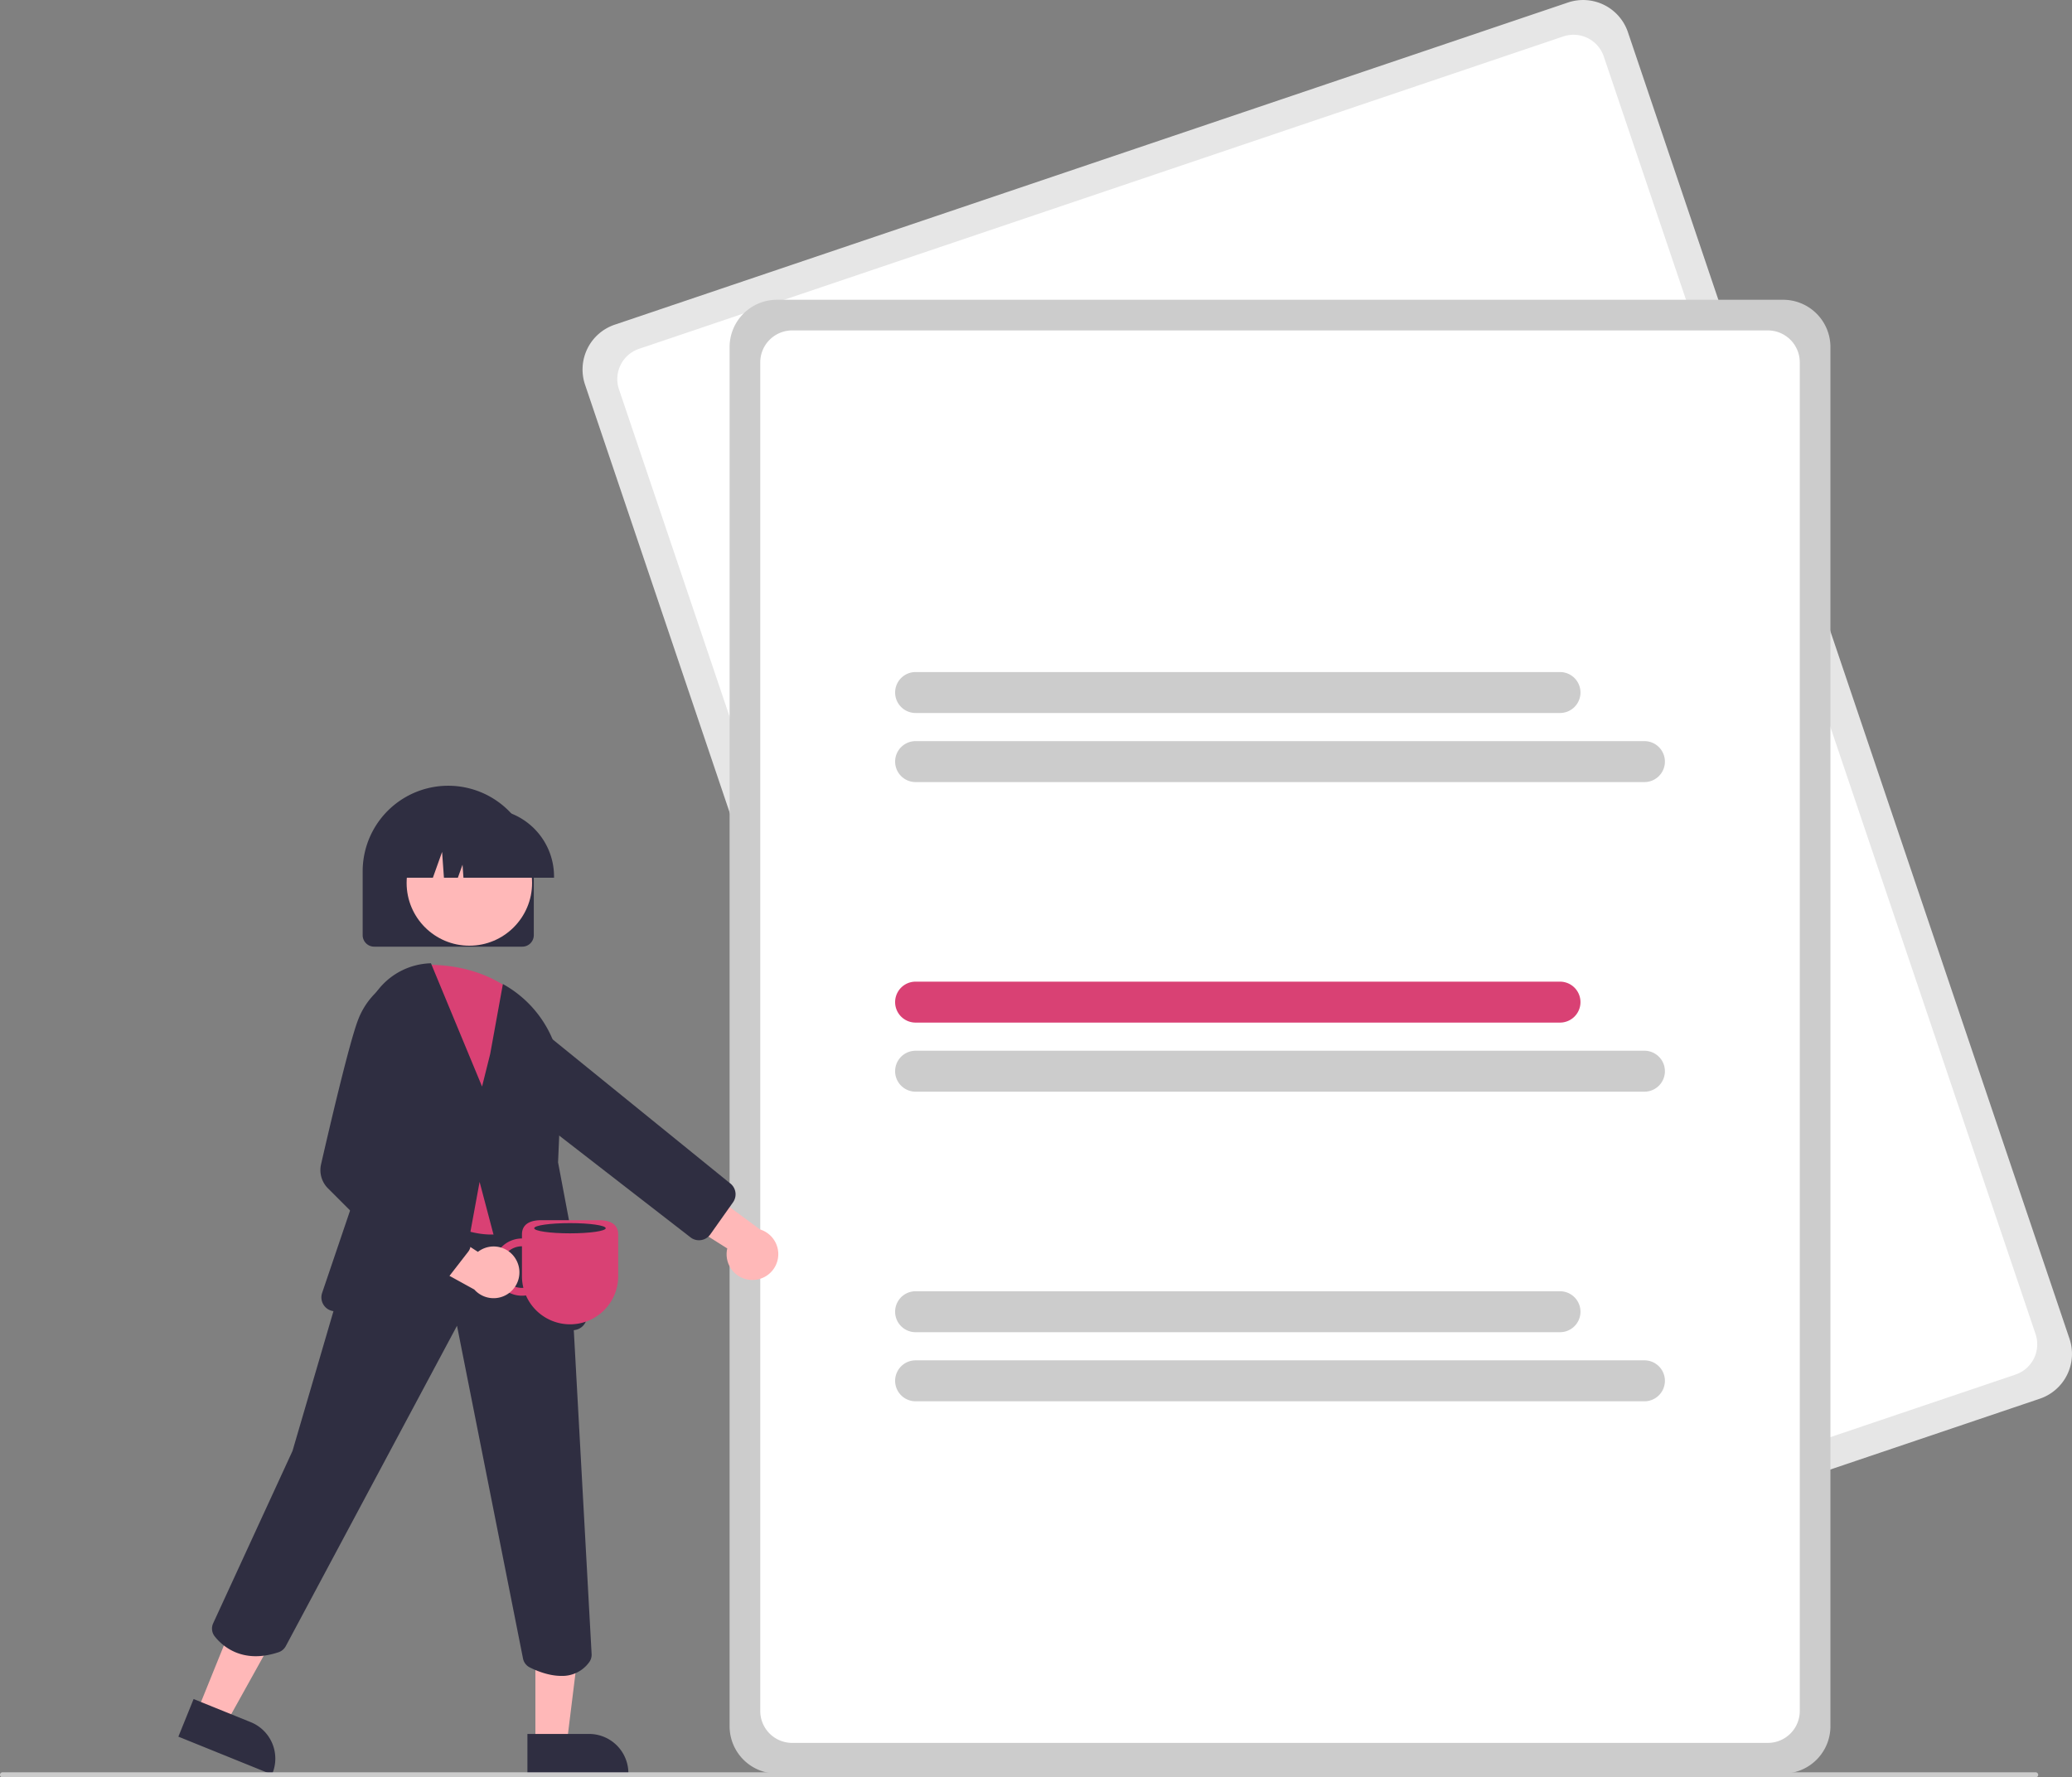<svg xmlns="http://www.w3.org/2000/svg" width="811.233" height="695.863" viewBox="0 0 811.233 695.863" xmlns:xlink="http://www.w3.org/1999/xlink" role="img" artist="Katerina Limpitsouni" source="https://undraw.co/"><rect x="0" y="0" width="811.233" height="695.863" fill="#808080" stroke="none"/><path d="M993.038,649.668,619.78,775.82a18.521,18.521,0,0,1-23.449-11.603L423.433,252.644A18.521,18.521,0,0,1,435.036,229.195L808.294,103.044a18.521,18.521,0,0,1,23.449,11.603l172.898,511.572A18.521,18.521,0,0,1,993.038,649.668Z" transform="translate(-194.383 -102.068)" fill="#e6e6e6"/><path d="M983.512,640.221,621.622,762.53a12.514,12.514,0,0,1-15.844-7.84L436.722,254.486a12.514,12.514,0,0,1,7.84-15.844L806.452,116.333a12.514,12.514,0,0,1,15.844,7.84L991.352,624.377A12.514,12.514,0,0,1,983.512,640.221Z" transform="translate(-194.383 -102.068)" fill="#fff"/><path d="M892.537,796.432h-394a18.521,18.521,0,0,1-18.5-18.5v-540a18.521,18.521,0,0,1,18.5-18.5h394a18.521,18.521,0,0,1,18.5,18.5v540A18.521,18.521,0,0,1,892.537,796.432Z" transform="translate(-194.383 -102.068)" fill="#ccc"/><path d="M886.537,784.432h-382a12.514,12.514,0,0,1-12.5-12.5v-528a12.514,12.514,0,0,1,12.5-12.5h382a12.514,12.514,0,0,1,12.5,12.5v528A12.514,12.514,0,0,1,886.537,784.432Z" transform="translate(-194.383 -102.068)" fill="#fff"/><path d="M805.159,381.209H552.857a8.014,8.014,0,0,1,0-16.028H805.159a8.014,8.014,0,1,1,0,16.028Z" transform="translate(-194.383 -102.068)" fill="#ccc"/><path d="M838.217,408.256H552.857a8.014,8.014,0,1,1,0-16.028h285.36a8.014,8.014,0,0,1,0,16.028Z" transform="translate(-194.383 -102.068)" fill="#ccc"/><path d="M805.159,502.422H552.857a8.014,8.014,0,0,1,0-16.028H805.159a8.014,8.014,0,1,1,0,16.028Z" transform="translate(-194.383 -102.068)" fill="#d94174"/><path d="M838.217,529.47H552.857a8.014,8.014,0,0,1,0-16.028h285.36a8.014,8.014,0,0,1,0,16.028Z" transform="translate(-194.383 -102.068)" fill="#ccc"/><path d="M805.159,623.635H552.857a8.014,8.014,0,0,1,0-16.028H805.159a8.014,8.014,0,1,1,0,16.028Z" transform="translate(-194.383 -102.068)" fill="#ccc"/><path d="M838.217,650.683H552.857a8.014,8.014,0,0,1,0-16.028h285.36a8.014,8.014,0,0,1,0,16.028Z" transform="translate(-194.383 -102.068)" fill="#ccc"/><path d="M398.876,472.696h-58a4.505,4.505,0,0,1-4.5-4.5v-25a33.5,33.5,0,1,1,67,0v25A4.505,4.505,0,0,1,398.876,472.696Z" transform="translate(-194.383 -102.068)" fill="#2f2e41"/><path d="M488.394,603.168a10.056,10.056,0,0,1-9.27-12.322l-30.225-19.063,16.917-7.659,26.109,19.277a10.11,10.11,0,0,1-3.531,19.767Z" transform="translate(-194.383 -102.068)" fill="#ffb8b8"/><path d="M467.537,587.614a5.394,5.394,0,0,1-2.82-1.119L381.567,522.044l-10.721-19.067a10.578,10.578,0,0,1,.929-11.79h0a10.615,10.615,0,0,1,15.528-1.208l92.68,75.17a5.433,5.433,0,0,1,1.39,7.643l-8.885,12.547a5.391,5.391,0,0,1-3.638,2.237A5.532,5.532,0,0,1,467.537,587.614Z" transform="translate(-194.383 -102.068)" fill="#2f2e41"/><polygon points="77.194 670.074 88.559 674.673 111.704 633.026 94.931 626.239 77.194 670.074" fill="#ffb8b8"/><path d="M270.18,767.259l22.381,9.056.001 0A15.386,15.386,0,0,1,301.053,796.35l-.188.463-36.644-14.828Z" transform="translate(-194.383 -102.068)" fill="#2f2e41"/><polygon points="209.619 682.861 221.879 682.86 227.712 635.572 209.617 635.573 209.619 682.861" fill="#ffb8b8"/><path d="M400.876,780.927l24.144-.001h.001A15.386,15.386,0,0,1,440.407,796.312v.5l-39.531.001Z" transform="translate(-194.383 -102.068)" fill="#2f2e41"/><path d="M414.103,758.196c-4.869,0-9.644-1.985-12.279-3.305a4.968,4.968,0,0,1-2.67-3.491L373.312,621.114,306.272,746.545a4.989,4.989,0,0,1-2.83,2.386c-14.439,4.825-22.313-2.766-25.029-6.253a4.912,4.912,0,0,1-.558-5.093l31.049-67.451,18.774-64.072,18.976-46.891.414.044,63.454,6.679,7.716,42.435,7.771,141.294a4.91,4.91,0,0,1-.908,3.159A12.933,12.933,0,0,1,414.103,758.196Z" transform="translate(-194.383 -102.068)" fill="#2f2e41"/><circle cx="183.76" cy="345.686" r="24.561" fill="#ffb8b8"/><path d="M386.685,585.401c-10.693,0-23.923-6.258-39.461-18.689l-.265-.212,10.986-86.664.513-.019c15.713-.568,28.5,3.422,39.087,12.226l.091.094,8.584,11.037.004.202,1.21,67.788-.031.096a21.576,21.576,0,0,1-13.786,13.158A23.936,23.936,0,0,1,386.685,585.401Z" transform="translate(-194.383 -102.068)" fill="#d94174"/><path d="M402.5,625.916a5.461,5.461,0,0,1-5.264-4.049L382.156,564.777l-9.553,52.013a5.429,5.429,0,0,1-6.101,4.405l-41.6-5.805a5.439,5.439,0,0,1-4.399-7.134l21.043-62.021-4.711-36.338a27.21,27.21,0,0,1,25.851-30.684l.422-.017,20.009,48.257,3.182-12.729,4.98-27.399.744.431a44.271,44.271,0,0,1,22.114,40.356l-1.262,29.02L424.054,616.381a5.448,5.448,0,0,1-4.327,6.352L403.513,625.821A5.38,5.38,0,0,1,402.5,625.916Z" transform="translate(-194.383 -102.068)" fill="#2f2e41"/><path d="M411.301,445.696H375.835l-.364-5.092-1.818,5.092h-5.461l-.721-10.092-3.604,10.092H353.301v-.5a26.53,26.53,0,0,1,26.5-26.5H384.801a26.53,26.53,0,0,1,26.5,26.5Z" transform="translate(-194.383 -102.068)" fill="#2f2e41"/><path d="M991.383,797.932h-796a1,1,0,1,1,0-2h796a1,1,0,0,1,0,2Z" transform="translate(-194.383 -102.068)" fill="#ccc"/><path d="M387.537,598.148a11.191,11.191,0,0,0,12.77,11.09A18.841,18.841,0,0,0,417.579,620.552h0a18.84,18.84,0,0,0,18.84-18.84V585.388c0-4.202-3.406-5.608-7.608-5.608H406.347c-4.202,0-7.608,1.406-7.608,5.608v1.558A11.215,11.215,0,0,0,387.537,598.148Zm3.055,0a8.156,8.156,0,0,1,8.147-8.147v11.711a18.873,18.873,0,0,0,.558,4.554c-.185.013-.369.028-.558.028A8.156,8.156,0,0,1,390.592,598.148Z" transform="translate(-194.383 -102.068)" fill="#d94174"/><path d="M396.558,595.454a10.056,10.056,0,0,0-15.069-3.27l-29.953-19.489.114,18.569,28.426,15.66a10.11,10.11,0,0,0,16.481-11.47Z" transform="translate(-194.383 -102.068)" fill="#ffb8b8"/><path d="M364.126,606.788a4.502,4.502,0,0,1-3.182-1.318l-38.14-38.14a10.086,10.086,0,0,1-2.717-9.432c3.265-14.273,11.22-48.376,14.579-56.773a29.676,29.676,0,0,1,12.859-14.979l.15-.075,12.075,2.231,1.064,37.244-14.586,31.255,31.014,29.277a4.484,4.484,0,0,1,.468,6.029l-10.027,12.938a4.503,4.503,0,0,1-3.274,1.735C364.314,606.785,364.22,606.788,364.126,606.788Z" transform="translate(-194.383 -102.068)" fill="#2f2e41"/><ellipse cx="223.154" cy="480.863" rx="14" ry="2" fill="#2f2e41"/></svg>